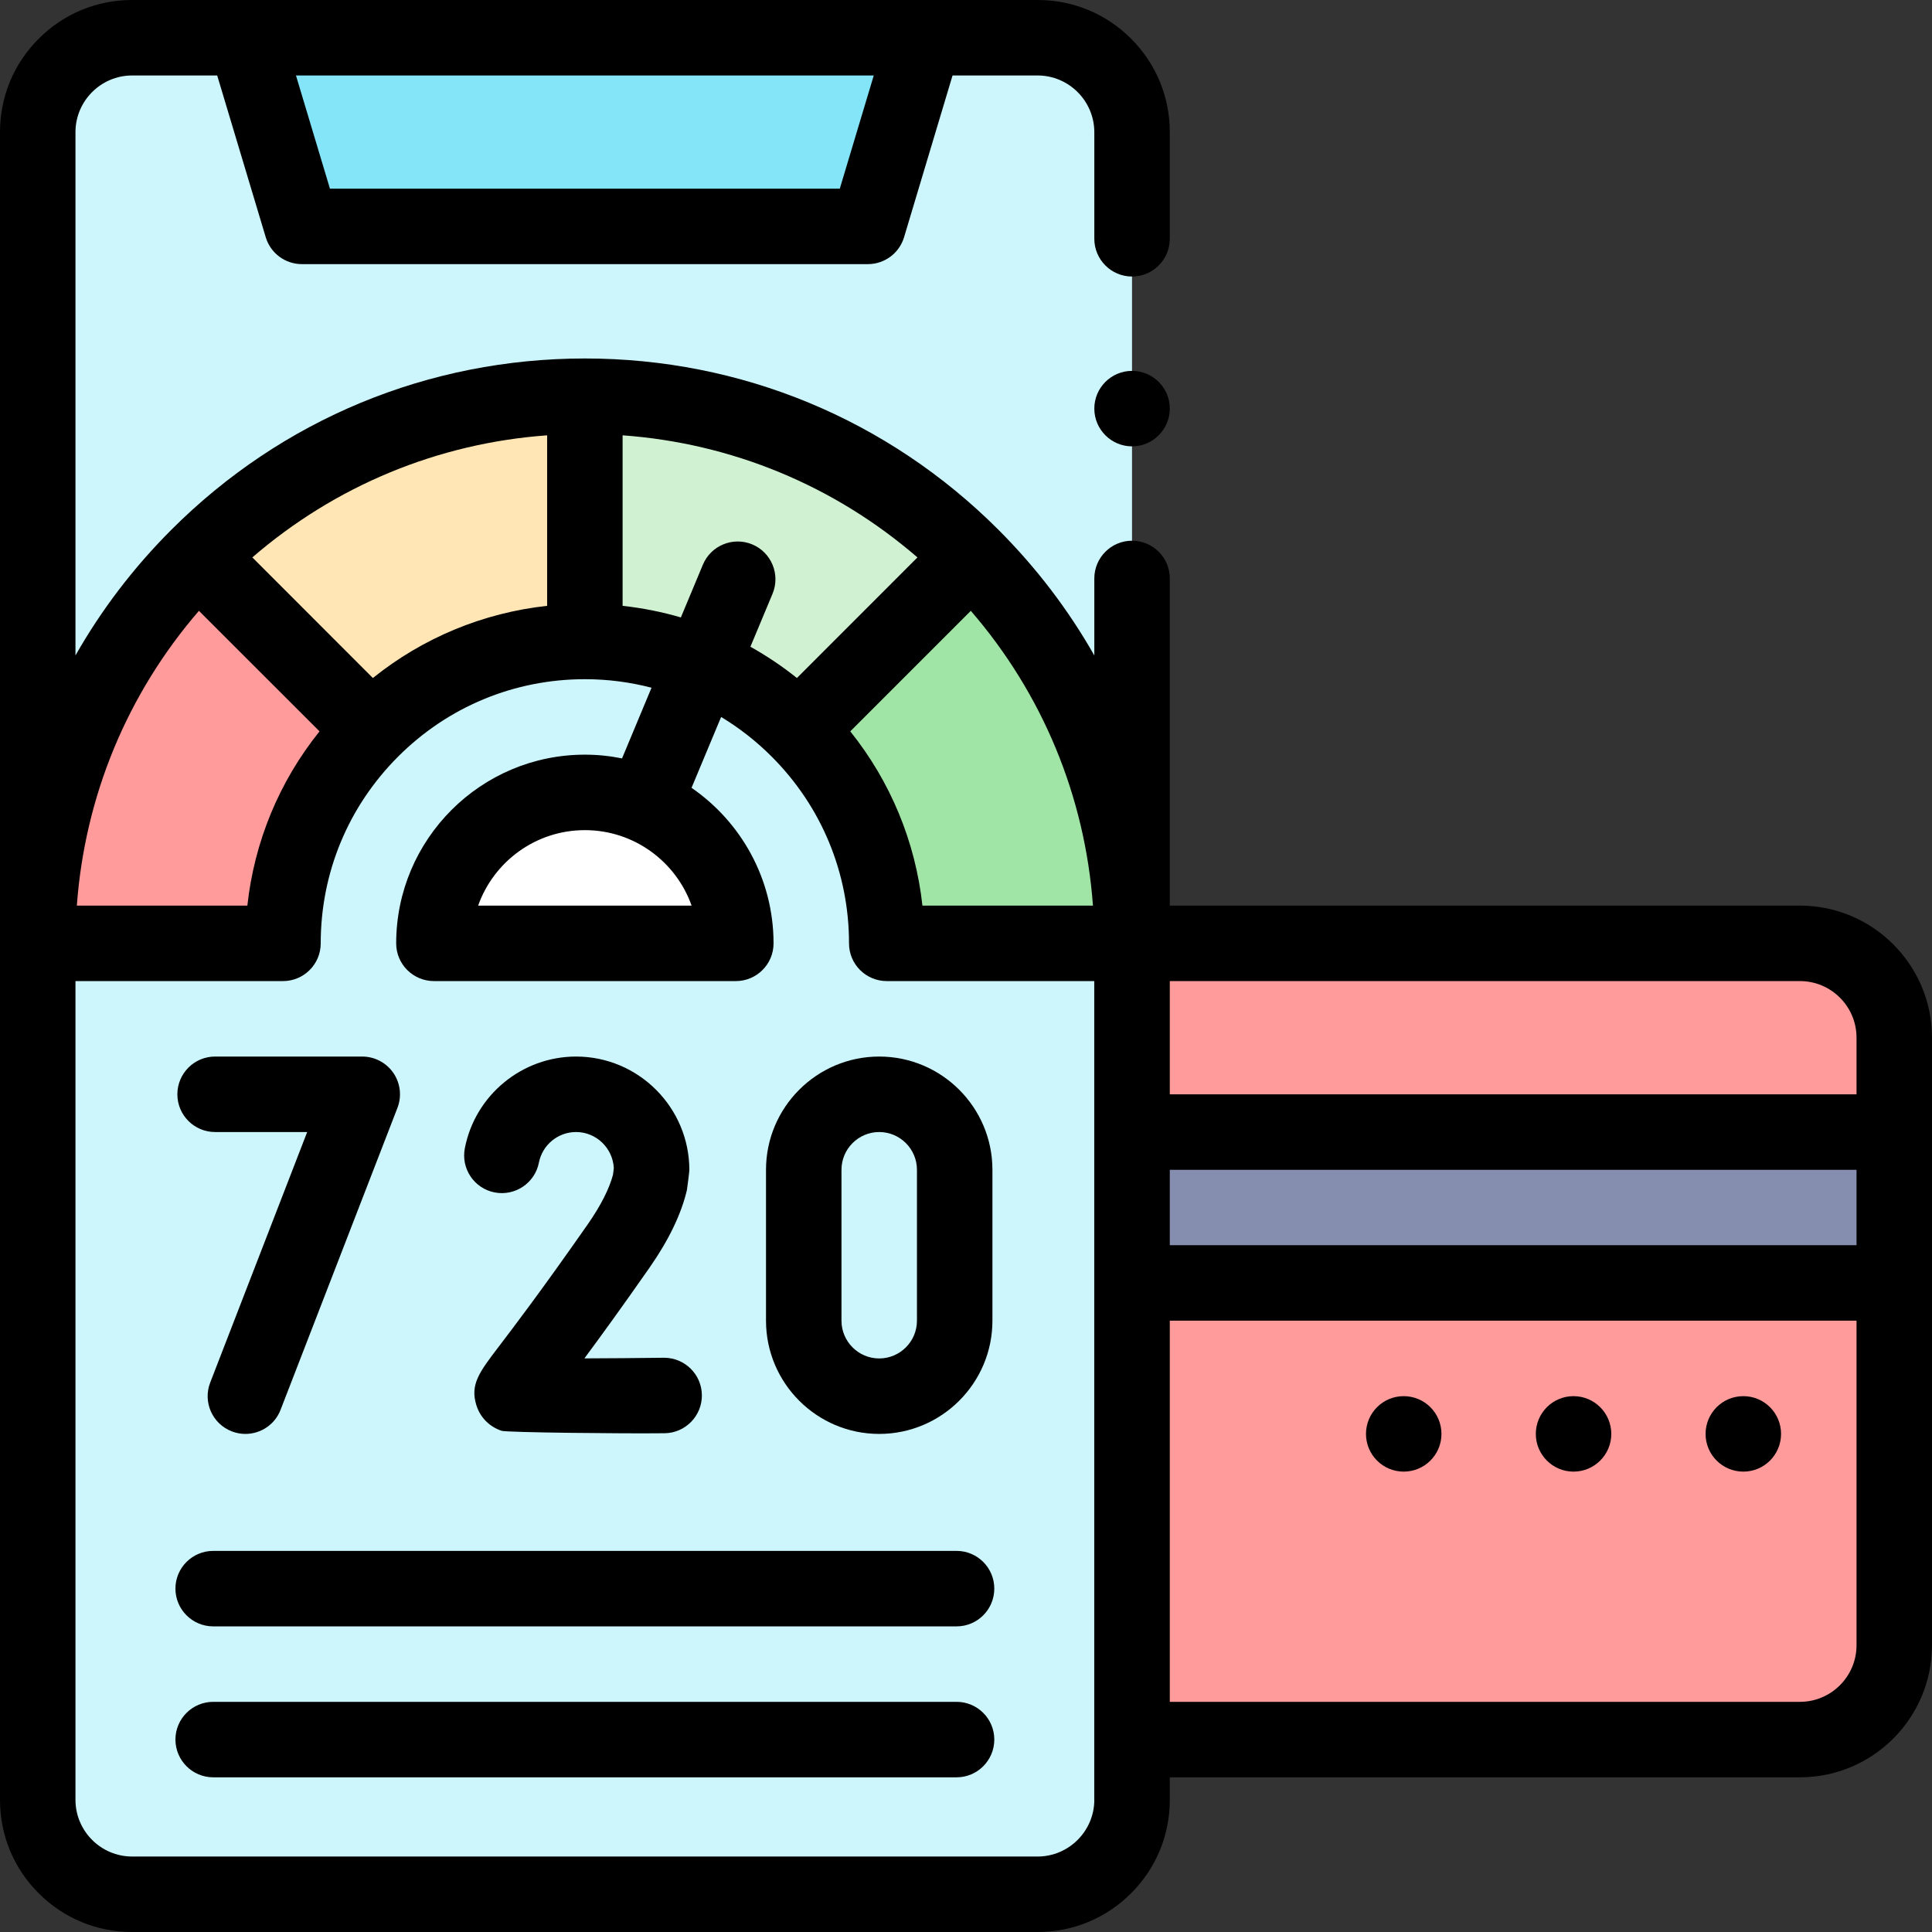 <svg width="31" height="31" viewBox="0 0 31 31" fill="none" xmlns="http://www.w3.org/2000/svg">
<rect x="0" y="0" width="31" height="31" fill="#333333" stroke="none"/>
<path d="M11.625 15.137H28.881C29.717 15.137 30.395 15.814 30.395 16.65V26.398C30.395 27.234 29.717 27.912 28.881 27.912H11.625C10.789 27.912 10.111 27.234 10.111 26.398V16.65C10.111 15.814 10.789 15.137 11.625 15.137Z" fill="#FF9C9B"/>
<path d="M10.111 18.164H30.395V20.586H10.111V18.164Z" fill="#868EAF"/>
<path d="M2.119 30.395H16.65C17.486 30.395 18.164 29.717 18.164 28.881V2.119C18.164 1.283 17.486 0.605 16.65 0.605H2.119C1.283 0.605 0.605 1.283 0.605 2.119V28.881C0.605 29.717 1.283 30.395 2.119 30.395Z" fill="#CCF5FC"/>
<path d="M6.963 15.137C6.963 13.799 8.047 12.715 9.385 12.715C10.722 12.715 11.807 13.799 11.807 15.137H6.963Z" fill="white"/>
<path d="M13.926 3.633H4.844L3.936 0.605H14.834L13.926 3.633Z" fill="#85E5F8"/>
<path d="M5.96 11.712C5.084 12.588 4.541 13.799 4.541 15.137H0.605C0.605 12.713 1.588 10.518 3.177 8.929L5.96 11.712Z" fill="#FF9C9B"/>
<path d="M9.385 6.357V10.293C8.047 10.293 6.836 10.835 5.96 11.712L3.177 8.929C4.766 7.34 6.96 6.357 9.385 6.357Z" fill="#FFE6B4"/>
<path d="M15.593 8.929L12.81 11.712C11.933 10.835 10.722 10.293 9.385 10.293V6.357C11.809 6.357 14.004 7.34 15.593 8.929Z" fill="#D0F2D2"/>
<path d="M18.164 15.137H14.229C14.229 13.799 13.686 12.588 12.81 11.712L15.593 8.929C17.181 10.518 18.164 12.713 18.164 15.137Z" fill="#A0E5A5"/>
<path d="M28.881 14.531H18.77V9.281C18.77 8.947 18.498 8.676 18.164 8.676C17.831 8.676 17.559 8.947 17.559 9.281V10.517C17.145 9.788 16.63 9.11 16.021 8.501C14.248 6.728 11.891 5.752 9.385 5.752C6.878 5.752 4.521 6.728 2.749 8.501C2.14 9.11 1.625 9.788 1.211 10.517V2.119C1.212 1.619 1.619 1.212 2.119 1.211H3.485L4.264 3.807C4.341 4.063 4.576 4.238 4.844 4.238H13.926C14.193 4.238 14.429 4.063 14.506 3.807L15.284 1.211H16.65C17.15 1.212 17.557 1.619 17.559 2.119V3.831C17.559 4.166 17.831 4.437 18.164 4.437C18.498 4.437 18.77 4.166 18.77 3.831V2.119C18.77 1.553 18.549 1.021 18.149 0.621C17.749 0.22 17.216 0 16.65 0H2.119C1.553 0 1.021 0.22 0.621 0.621C0.22 1.021 0 1.553 0 2.119V28.881C0 29.447 0.22 29.979 0.621 30.379C1.021 30.779 1.553 31 2.119 31H16.65C17.216 31 17.749 30.779 18.149 30.379C18.549 29.979 18.77 29.447 18.77 28.881V28.518H28.881C30.049 28.518 31 27.567 31 26.398V16.65C31 15.482 30.049 14.531 28.881 14.531ZM14.02 1.211L13.475 3.027H5.294L4.749 1.211H14.02ZM29.789 16.65V17.559H18.77V15.742H28.881C29.382 15.742 29.789 16.15 29.789 16.65ZM29.789 19.98H18.77V18.77H29.789V19.98ZM17.537 14.531H14.801C14.688 13.505 14.289 12.541 13.643 11.735L15.577 9.801C16.728 11.132 17.409 12.777 17.537 14.531ZM12.787 10.879C12.551 10.69 12.301 10.523 12.041 10.377L12.396 9.527C12.524 9.219 12.379 8.864 12.07 8.735C11.762 8.607 11.407 8.752 11.278 9.061L10.925 9.907C10.621 9.818 10.309 9.756 9.99 9.721V6.985C11.745 7.112 13.39 7.794 14.721 8.944L12.787 10.879ZM8.779 6.985V9.721C7.753 9.833 6.789 10.232 5.983 10.879L4.049 8.944C5.38 7.794 7.025 7.112 8.779 6.985ZM3.192 9.801L5.127 11.735C4.48 12.541 4.081 13.505 3.969 14.531H1.233C1.361 12.777 2.042 11.132 3.192 9.801ZM17.559 28.881C17.557 29.381 17.15 29.788 16.65 29.789H2.119C1.619 29.788 1.212 29.381 1.211 28.881V15.742H4.541C4.875 15.742 5.146 15.471 5.146 15.137C5.146 14.005 5.587 12.941 6.388 12.14C7.189 11.339 8.253 10.898 9.385 10.898C9.751 10.898 10.109 10.945 10.454 11.035L9.981 12.169C9.788 12.13 9.589 12.109 9.385 12.109C7.715 12.109 6.357 13.467 6.357 15.137C6.357 15.471 6.629 15.742 6.963 15.742H11.807C12.141 15.742 12.412 15.471 12.412 15.137C12.412 14.102 11.89 13.188 11.096 12.641L11.571 11.504C11.862 11.68 12.135 11.893 12.382 12.14C13.182 12.941 13.623 14.005 13.623 15.137C13.623 15.471 13.894 15.742 14.229 15.742H17.558V28.881H17.559ZM11.097 14.531H7.672C7.922 13.826 8.595 13.32 9.385 13.32C10.174 13.32 10.848 13.826 11.097 14.531ZM28.881 27.307H18.77V21.191H29.789V26.398C29.789 26.899 29.382 27.307 28.881 27.307Z" fill="black"/>
<path d="M27.973 23.613C28.307 23.613 28.578 23.342 28.578 23.008C28.578 22.673 28.307 22.402 27.973 22.402C27.638 22.402 27.367 22.673 27.367 23.008C27.367 23.342 27.638 23.613 27.973 23.613Z" fill="black"/>
<path d="M22.523 23.613C22.858 23.613 23.129 23.342 23.129 23.008C23.129 22.673 22.858 22.402 22.523 22.402C22.189 22.402 21.918 22.673 21.918 23.008C21.918 23.342 22.189 23.613 22.523 23.613Z" fill="black"/>
<path d="M25.248 23.613C25.582 23.613 25.854 23.342 25.854 23.008C25.854 22.673 25.582 22.402 25.248 22.402C24.914 22.402 24.643 22.673 24.643 23.008C24.643 23.342 24.914 23.613 25.248 23.613Z" fill="black"/>
<path d="M18.164 5.951C17.83 5.951 17.559 6.222 17.559 6.556C17.559 6.89 17.83 7.162 18.164 7.162C18.498 7.162 18.77 6.89 18.77 6.556C18.77 6.222 18.498 5.951 18.164 5.951Z" fill="black"/>
<path d="M3.451 18.164H4.929L3.373 22.184C3.252 22.496 3.407 22.846 3.719 22.967C3.791 22.995 3.865 23.008 3.938 23.008C4.18 23.008 4.41 22.861 4.502 22.621L6.377 17.777C6.449 17.591 6.425 17.381 6.312 17.216C6.199 17.052 6.012 16.953 5.812 16.953H3.451C3.117 16.953 2.846 17.224 2.846 17.559C2.846 17.893 3.117 18.164 3.451 18.164Z" fill="black"/>
<path d="M7.936 19.133C8.264 19.197 8.583 18.983 8.647 18.655C8.703 18.37 8.953 18.164 9.243 18.164C9.567 18.164 9.832 18.421 9.849 18.742L9.836 18.848C9.778 19.072 9.639 19.346 9.432 19.643C8.682 20.717 8.234 21.304 7.994 21.619C7.692 22.016 7.541 22.214 7.643 22.545C7.703 22.741 7.851 22.892 8.049 22.958C8.129 22.985 9.991 23.005 10.664 22.997C10.998 22.993 11.266 22.718 11.262 22.384C11.258 22.052 10.987 21.786 10.656 21.786C10.654 21.786 10.651 21.786 10.649 21.786C10.22 21.791 9.768 21.795 9.377 21.796C9.633 21.451 9.976 20.979 10.425 20.336C10.732 19.895 10.933 19.477 11.022 19.094C11.026 19.075 11.061 18.8 11.061 18.774C11.061 17.77 10.245 16.953 9.243 16.953C8.376 16.953 7.625 17.571 7.459 18.422C7.394 18.75 7.608 19.069 7.936 19.133Z" fill="black"/>
<path d="M14.107 23.008C15.109 23.008 15.924 22.193 15.924 21.191V18.77C15.924 17.768 15.109 16.953 14.107 16.953C13.106 16.953 12.291 17.768 12.291 18.77V21.191C12.291 22.193 13.106 23.008 14.107 23.008ZM13.502 18.77C13.502 18.436 13.774 18.164 14.107 18.164C14.441 18.164 14.713 18.436 14.713 18.77V21.191C14.713 21.525 14.441 21.797 14.107 21.797C13.774 21.797 13.502 21.525 13.502 21.191V18.77Z" fill="black"/>
<path d="M15.349 27.307H3.421C3.087 27.307 2.815 27.578 2.815 27.912C2.815 28.246 3.087 28.518 3.421 28.518H15.349C15.683 28.518 15.954 28.246 15.954 27.912C15.954 27.578 15.683 27.307 15.349 27.307Z" fill="black"/>
<path d="M15.349 24.885H3.421C3.087 24.885 2.815 25.156 2.815 25.49C2.815 25.825 3.087 26.096 3.421 26.096H15.349C15.683 26.096 15.954 25.825 15.954 25.49C15.954 25.156 15.683 24.885 15.349 24.885Z" fill="black"/>
</svg>
